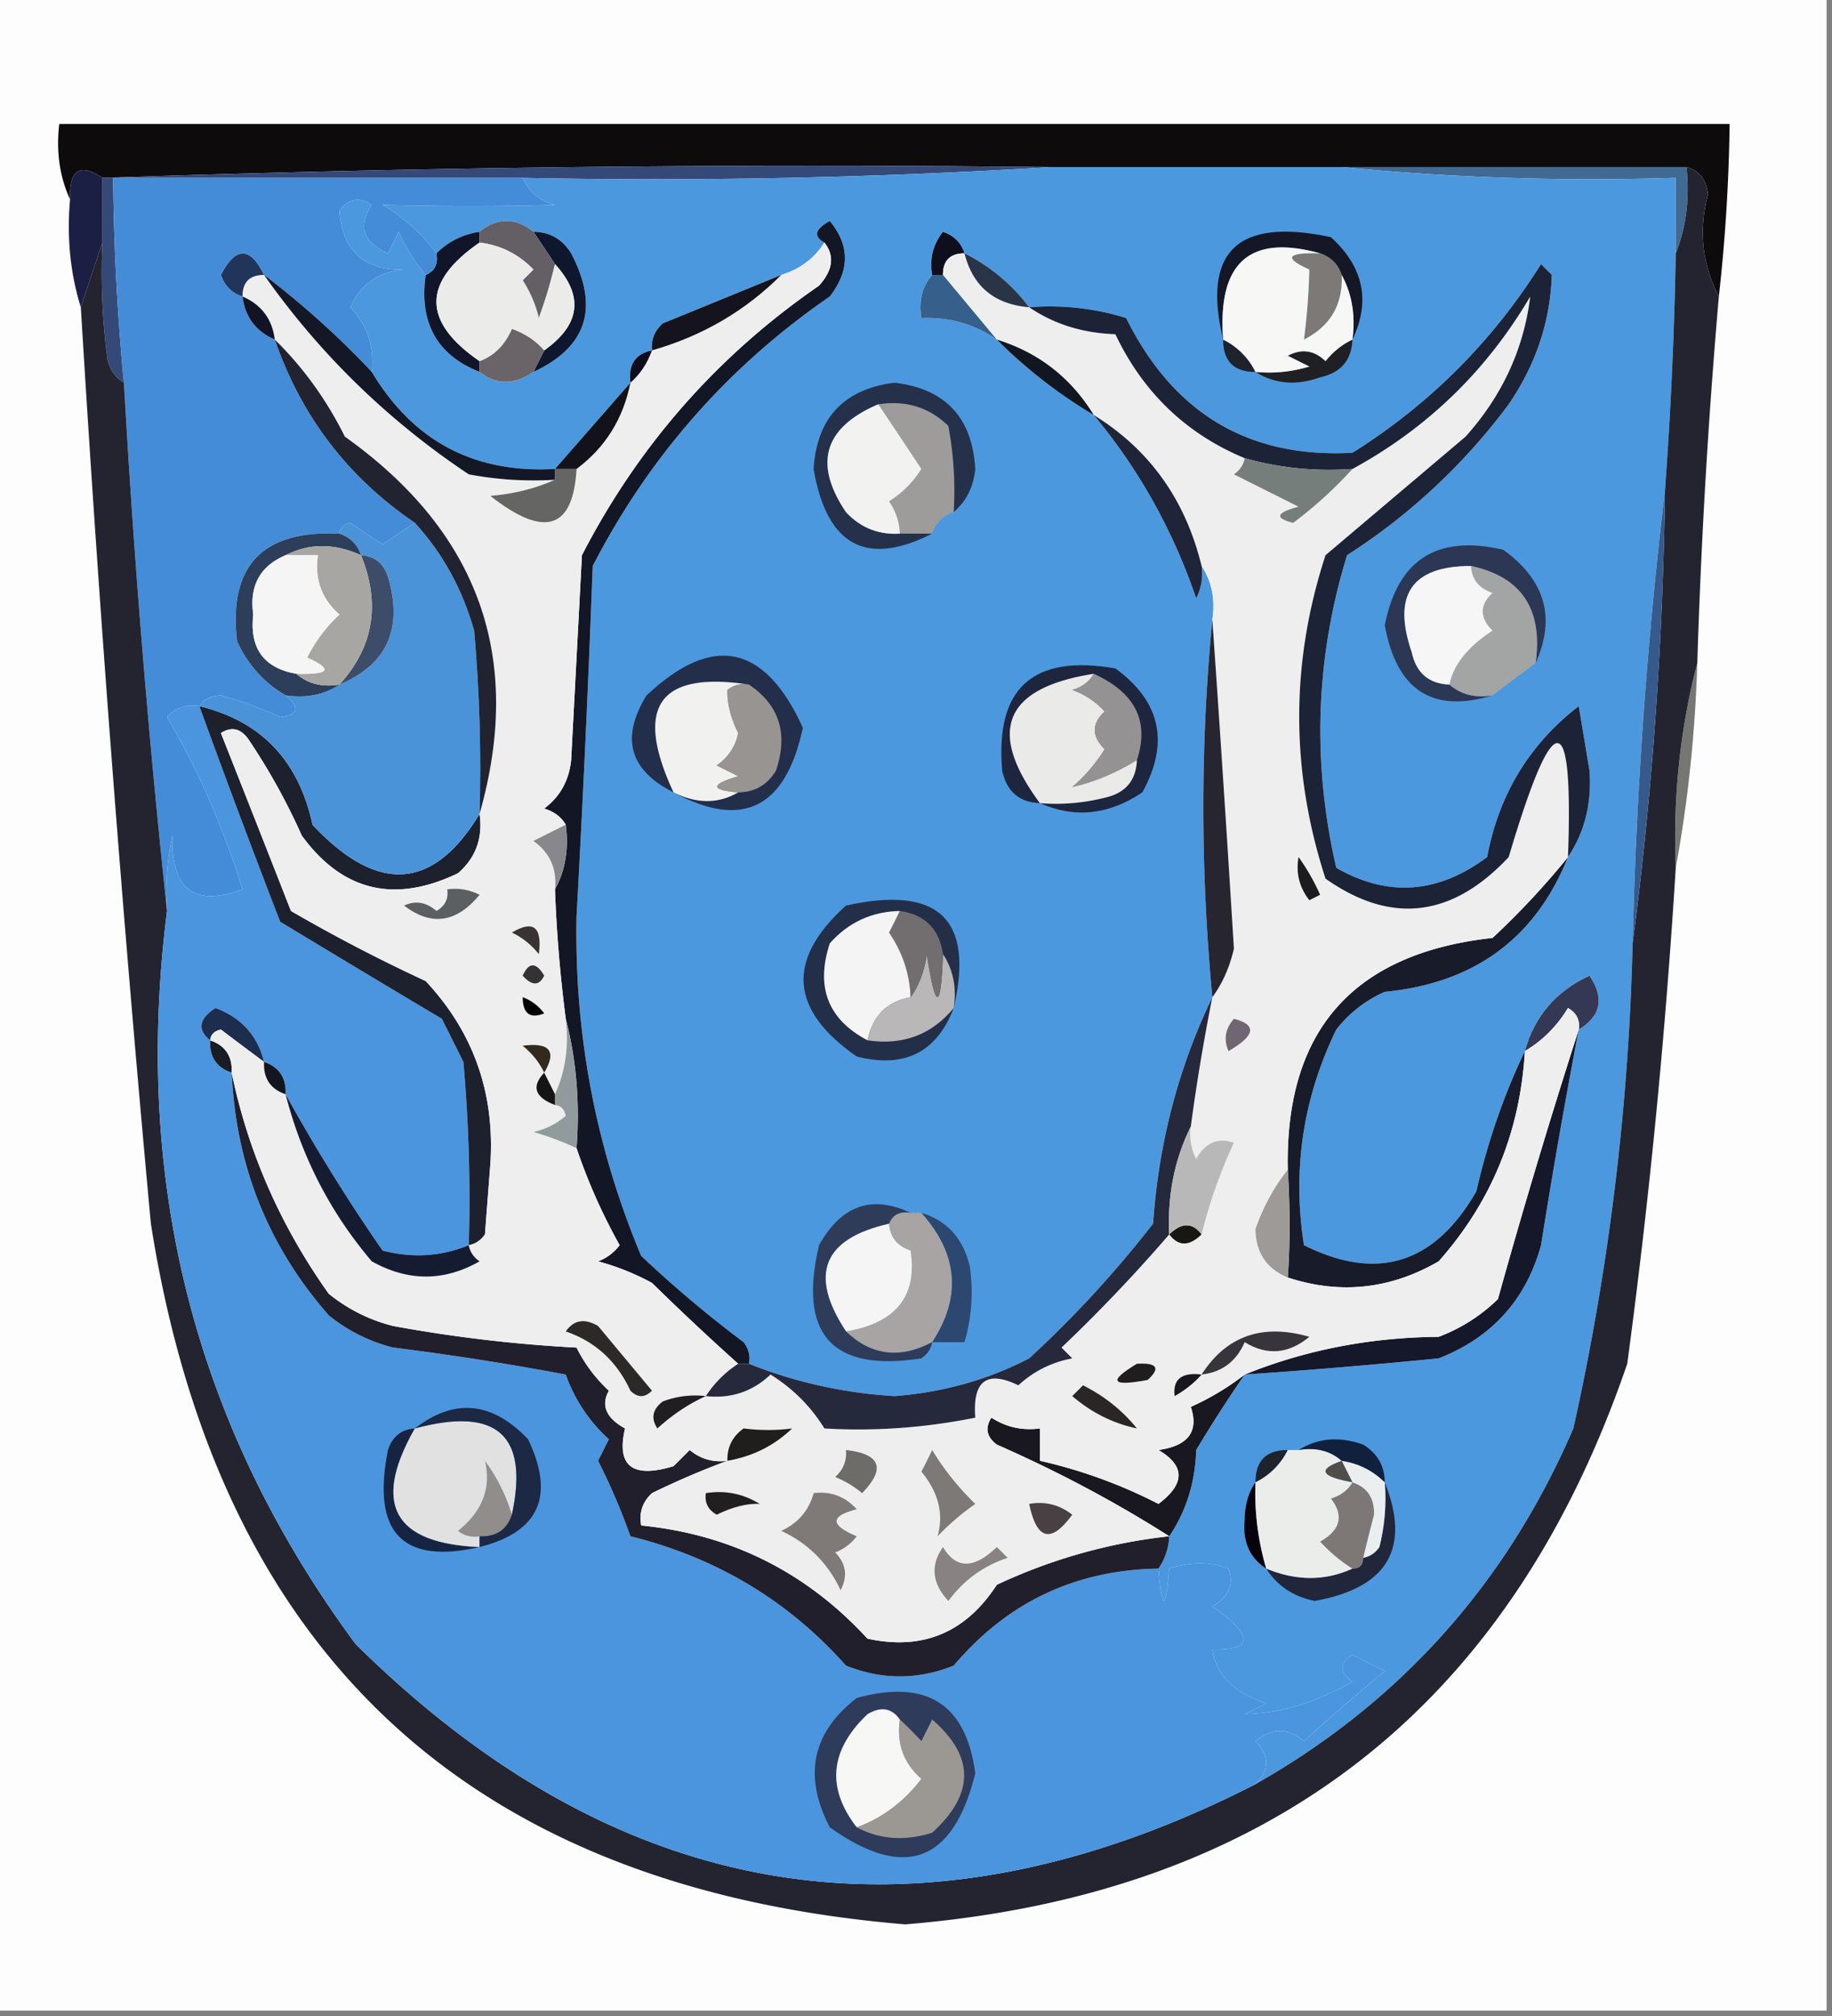 <svg xmlns="http://www.w3.org/2000/svg" width="170" height="187" style="shape-rendering:geometricPrecision;text-rendering:geometricPrecision;image-rendering:optimizeQuality;fill-rule:evenodd;clip-rule:evenodd"><rect width="100%" height="100%" fill="#808080" stroke="none"/><path style="opacity:1" fill="#fdfdfd" d="M-.5-.5h170v187H-.5V-.5z"/><path style="opacity:1" fill="#0d0b0c" d="M159.5 27.5c-1.564-3.001-1.897-6.168-1-9.5-.184-1.376-.851-2.209-2-2.5h-59a1936.52 1936.52 0 0 0-88 1c-2.098-1.414-3.098-.748-3 2-.968-2.107-1.302-4.44-1-7h155a161.58 161.58 0 0 1-1 16z"/><path style="opacity:1" fill="#354978" d="M97.5 15.5a600.852 600.852 0 0 1-49 1h-38a218.14 218.14 0 0 0 1 19c-.722-.417-1.222-1.084-1.5-2a60.937 60.937 0 0 1-.5-11v-6a1936.52 1936.52 0 0 1 88-1z"/><path style="opacity:1" fill="#416a93" d="M124.5 15.5h32c.306 2.885-.027 5.552-1 8v-7c-10.514.328-20.847-.006-31-1z"/><path style="opacity:1" fill="#1c1f44" d="M9.5 16.5v6l-2 6c-.98-3.125-1.313-6.458-1-10-.098-2.748.902-3.414 3-2z"/><path style="opacity:1" fill="#4c98de" d="M97.5 15.5h27c10.153.994 20.486 1.328 31 1v7a394.758 394.758 0 0 1-1 22 442.378 442.378 0 0 0-3 42 231.952 231.952 0 0 1-5.5 45c-6.186 14.348-16.02 25.348-29.5 33 1.307-1.302 1.307-2.635 0-4 1.506-1.247 3.006-1.247 4.5 0a227.624 227.624 0 0 1 7.5-6.5l-3-1.5c-1.211.774-1.211 1.607 0 2.5-3.481 1.956-6.814 2.956-10 3l2-1c-2.999-.985-4.665-2.651-5-5 3.857.076 3.857-1.258 0-4 1.507-.837 2.007-2.004 1.5-3.5-1.707-.638-3.54-.638-5.5 0-.333 4-.667 4-1 0a5.727 5.727 0 0 0 1-3c1.568-2.311 2.402-4.978 2.5-8a128.88 128.88 0 0 1 4.5-7 598.536 598.536 0 0 0 18-1.5c4.928-1.927 8.094-5.427 9.5-10.5a625.904 625.904 0 0 1 3.5-20c2.061-1.251 2.394-2.918 1-5-3.111 1.44-5.111 3.774-6 7-1.941 4.054-3.441 8.388-4.5 13-3.864 6.734-9.197 8.401-16 5-1.093-6.973-.093-13.639 3-20a11.529 11.529 0 0 1 4.5-3.5c8.31-.8 13.976-4.966 17-12.5 1.547-2.307 2.213-4.973 2-8l-1-6c-4.581 3.54-7.415 8.207-8.5 14-4.555 3.408-9.222 3.741-14 1-2.264-9.79-1.93-19.457 1-29a56.975 56.975 0 0 0 15-14c2.526-3.693 3.86-7.693 4-12l-1-1c-4.5 7.167-10.333 13-17.5 17.5-9.608.52-16.608-3.647-21-12.5a23.843 23.843 0 0 0-9-1 16.989 16.989 0 0 0-6-5c-.311-.978-.978-1.645-2-2-.929 1.189-1.262 2.522-1 4-.934 1.068-1.268 2.401-1 4 2.609-.1 4.942.567 7 2a45.78 45.78 0 0 0 9 7c4.182 5.025 7.349 10.692 9.5 17a4.934 4.934 0 0 0 .5-3c.951 1.419 1.284 3.085 1 5-1.115 11.507-1.115 23.173 0 35-3.146 6.525-4.979 13.525-5.5 21A101.584 101.584 0 0 1 95.5 126c-3.828 1.987-7.995 3.154-12.5 3.5-4.735-.291-9.235-1.291-13.5-3a2.427 2.427 0 0 0-.5-2 111.053 111.053 0 0 1-9.5-8c-4.21-10.027-6.21-20.527-6-31.5A1816.682 1816.682 0 0 0 55 52.5c5.254-10.185 12.588-18.518 22-25 1.867-2.41 1.867-4.744 0-7-1.38.756-1.547 1.422-.5 2-.936 1.474-2.27 2.474-4 3a6380.545 6380.545 0 0 0-11 4.5c-.752.67-1.086 1.504-1 2.5-1.548.321-2.215 1.321-2 3l-7 8c-7.489.422-13.156-2.578-17-9 .253-2.327-.414-4.327-2-6 .972-2.137 2.64-3.303 5-3.5-3.746.088-5.746-1.746-6-5.5.865-1.083 1.865-1.25 3-.5-1.316 1.978-.816 3.478 1.5 4.5l1-2a16.569 16.569 0 0 0 2.5 4c-.625 4.427 1.041 7.427 5 9 1.55 1.22 3.216 1.22 5 0 4.973-2.312 6.14-5.979 3.5-11-.816-1.323-1.983-1.99-3.5-2-1.667-1.333-3.333-1.333-5 0-1.562.233-2.895.9-4 2-1.336-1.807-3.003-3.307-5-4.5 5.324.146 10.657.146 16 0-1.442-.377-2.442-1.21-3-2.5 16.508.33 32.842-.004 49-1z"/><path style="opacity:1" fill="#11152a" d="M44.5 21.5v1c-5.333 3.667-5.333 7.333 0 11v1c-3.959-1.573-5.625-4.573-5-9 .838-.342 1.172-1.008 1-2 1.105-1.1 2.438-1.767 4-2z"/><path style="opacity:1" fill="#0f172f" d="M49.5 21.5c1.517.01 2.684.677 3.5 2 2.64 5.021 1.473 8.688-3.5 11l1-2c3.362-2.382 3.695-5.049 1-8l-2-3z"/><path style="opacity:1" fill="#635f65" d="m49.5 21.5 2 3a42.618 42.618 0 0 1-1.5 5 11.362 11.362 0 0 0-1.5-3.5l1-1c-1.4-1.438-3.067-2.271-5-2.5v-1c1.667-1.333 3.333-1.333 5 0z"/><path style="opacity:1" fill="#0f0e1d" d="M89.5 23.5c-1.333 0-2 .667-2 2h-1c-.262-1.478.071-2.811 1-4 1.022.355 1.689 1.022 2 2z"/><path style="opacity:1" fill="#161726" d="M125.5 31.5c.295-2.235-.039-4.235-1-6-.333-1-1-1.667-2-2-6.537-1.814-9.537.853-9 8-1.978-8.186 1.356-11.353 10-9.5 3.033 2.76 3.7 5.927 2 9.5z"/><path style="opacity:1" fill="#448cd8" d="M48.5 16.5c.558 1.29 1.558 2.123 3 2.5-5.343.146-10.676.146-16 0 1.997 1.193 3.664 2.693 5 4.5.172.992-.162 1.658-1 2a16.569 16.569 0 0 1-2.5-4l-1 2c-2.316-1.022-2.816-2.522-1.5-4.5-1.135-.75-2.135-.583-3 .5.254 3.754 2.254 5.588 6 5.5-2.36.197-4.028 1.363-5 3.5 1.586 1.673 2.253 3.673 2 6a81.049 81.049 0 0 0-10-9c-1.294-2.64-2.627-2.64-4 0 .355 1.022 1.022 1.689 2 2 .238 1.904 1.238 3.238 3 4 2.455 7.12 6.788 12.786 13 17a186.2 186.2 0 0 0-3 2l-3-2c-.607.124-.94.457-1 1-7.154-.347-10.321 2.986-9.5 10 1.025 2.187 2.525 3.854 4.5 5 1.35 1.15 1.184 1.817-.5 2a37.955 37.955 0 0 0-5.5-2c-.916.043-1.583.376-2 1-1.175-.219-2.175.114-3 1 2.928 5 5.262 10.333 7 16-4.473 1.661-6.64-.006-6.5-5a24.939 24.939 0 0 0-.5 7 981.809 981.809 0 0 1-4-49 218.14 218.14 0 0 1-1-19h38z"/><path style="opacity:1" fill="#767772" d="M157.5 61.5c-.197 6.526-.864 12.859-2 19-.261-6.572.406-12.906 2-19z"/><path style="opacity:1" fill="#121625" d="M69.5 126.5h-1a248.812 248.812 0 0 1-8-7.5 22.973 22.973 0 0 0-5-2 4.458 4.458 0 0 0 2-1.5 53.834 53.834 0 0 1-4-9c.317-4.202-.017-8.202-1-12-.52-3.98-.854-7.98-1-12 .961-1.765 1.295-3.765 1-6-.417-.722-1.084-1.222-2-1.5 1.468-1.097 2.3-2.597 2.5-4.5l1-19c5.254-10.185 12.588-18.518 22-25 1.298-1.446 1.465-2.779.5-4-1.047-.578-.88-1.244.5-2 1.867 2.256 1.867 4.59 0 7-9.412 6.482-16.746 14.815-22 25A1816.682 1816.682 0 0 1 53.5 85c-.21 10.973 1.79 21.473 6 31.5a111.053 111.053 0 0 0 9.5 8c.464.594.631 1.261.5 2z"/><path style="opacity:1" fill="#232430" d="M156.5 15.5c1.149.291 1.816 1.124 2 2.5-.897 3.332-.564 6.499 1 9.5a613.047 613.047 0 0 0-2 34c-1.594 6.094-2.261 12.428-2 19a642.113 642.113 0 0 1-4.5 46c-10.925 31.914-33.258 49.247-67 52-40.372-3.374-63.706-25.041-70-65a2674.35 2674.35 0 0 1-6.5-85l2-6a60.937 60.937 0 0 0 .5 11c.278.916.778 1.583 1.5 2a981.809 981.809 0 0 0 4 49c-3.204 25.22 2.63 47.886 17.5 68 24.746 24.442 52.58 28.775 83.5 13 13.48-7.652 23.314-18.652 29.5-33a231.952 231.952 0 0 0 5.5-45c1.806-13.792 2.806-27.792 3-42 .538-7.322.871-14.655 1-22 .973-2.448 1.306-5.115 1-8z"/><path style="opacity:1" fill="#21263a" d="M128.5 137.5c2.433 6.115.267 9.782-6.5 11-1.981-.399-3.481-1.399-4.5-3 2.807 1.157 5.474 1.157 8 0 .667 0 1-.333 1-1 .617-.111 1.117-.444 1.5-1 .495-1.973.662-3.973.5-6z"/><path style="opacity:1" fill="#7d7876" d="M125.5 137.5c1.38.462 2.047 1.462 2 3a343.58 343.58 0 0 0-1 4c0 .667-.333 1-1 1-1.029-.626-2.029-1.459-3-2.5 1.894-1.079 2.227-2.413 1-4 .916-.278 1.582-.778 2-1.5z"/><path style="opacity:1" fill="#08020d" d="M116.5 137.5a24.93 24.93 0 0 0 1 8c-1.526-.992-2.193-2.492-2-4.5.014-1.385.348-2.551 1-3.5z"/><path style="opacity:1" fill="#ebeeef" d="M124.5 135.5c1.562.233 2.895.9 4 2a18.453 18.453 0 0 1-.5 6c-.383.556-.883.889-1.5 1a343.58 343.58 0 0 1 1-4c.047-1.538-.62-2.538-2-3l-1-2z"/><path style="opacity:1" fill="#1e232d" d="M119.5 134.5a6.547 6.547 0 0 1-3 3c0-2 1-3 3-3z"/><path style="opacity:1" fill="#4f4e4b" d="m124.5 135.5 1 2c-2.96-.532-3.293-1.199-1-2z"/><path style="opacity:1" fill="#ebedeb" d="M119.5 134.5h1c1.599-.268 2.932.066 4 1-2.293.801-1.96 1.468 1 2-.418.722-1.084 1.222-2 1.5 1.227 1.587.894 2.921-1 4 .971 1.041 1.971 1.874 3 2.5-2.526 1.157-5.193 1.157-8 0a24.93 24.93 0 0 1-1-8 6.547 6.547 0 0 0 3-3z"/><path style="opacity:1" fill="#191821" d="M115.5 127.5a128.88 128.88 0 0 0-4.5 7c-.098 3.022-.932 5.689-2.5 8-5.017-3.187-10.35-6.02-16-8.5-.95-.718-1.117-1.551-.5-2.5 1.356.88 2.856 1.214 4.5 1v3a46.352 46.352 0 0 1 11 4c2.484-1.869 2.484-3.536 0-5 2.762-.386 3.762-1.719 3-4a24.425 24.425 0 0 0 5-3z"/><path style="opacity:1" fill="#11213d" d="M120.5 134.5c1.788-1.122 3.788-1.289 6-.5 1.323.816 1.989 1.983 2 3.5-1.105-1.1-2.438-1.767-4-2-1.068-.934-2.401-1.268-4-1z"/><path style="opacity:1" fill="#4b95de" d="M18.5 65.5c2.44 6.719 4.94 13.386 7.5 20a2270.04 2270.04 0 0 0 15 9l2 4c.5 5.657.666 11.324.5 17-2.573 1.055-5.24 1.222-8 .5a167.82 167.82 0 0 1-9-14.5c.073-1.527-.594-2.527-2-3-.585-2.422-2.085-4.089-4.5-5-1.546 1.003-1.712 2.003-.5 3-.073 1.527.594 2.527 2 3 .389 8.602 3.389 16.102 9 22.5a15.384 15.384 0 0 0 6 3c5.377.672 10.71 1.505 16 2.5a14.647 14.647 0 0 0 4 6l-1 2a59.537 59.537 0 0 1 3 7c8.001 1.991 14.668 5.991 20 12 3.333 1.333 6.667 1.333 10 0 4.973-5.879 11.306-8.879 19-9 .333 4 .667 4 1 0 1.96-.638 3.793-.638 5.5 0 .507 1.496.007 2.663-1.5 3.5 3.857 2.742 3.857 4.076 0 4 .335 2.349 2.001 4.015 5 5l-2 1c3.186-.044 6.519-1.044 10-3-1.211-.893-1.211-1.726 0-2.5l3 1.5a227.624 227.624 0 0 0-7.5 6.5c-1.494-1.247-2.994-1.247-4.5 0 1.307 1.365 1.307 2.698 0 4-30.92 15.775-58.754 11.442-83.5-13-14.87-20.114-20.704-42.78-17.5-68-.163-2.357.003-4.69.5-7-.14 4.994 2.027 6.661 6.5 5-1.738-5.667-4.072-11-7-16 .825-.886 1.825-1.219 3-1z"/><path style="opacity:1" fill="#2e3b5a" d="M79.5 157.5c6.492-1.777 10.159.556 11 7-2.058 8.279-6.558 9.946-13.5 5-2.483-4.787-1.65-8.787 2.5-12z"/><path style="opacity:1" fill="#9b9894" d="M83.5 159.5a30.968 30.968 0 0 1 2 2l1-2c3.952 3.412 3.952 6.912 0 10.5-2.538.796-4.872.629-7-.5 2.386-.873 4.386-2.373 6-4.5-1.655-1.444-2.322-3.278-2-5.5z"/><path style="opacity:1" fill="#f7f7f6" d="M83.5 159.5c-.322 2.222.345 4.056 2 5.5-1.614 2.127-3.614 3.627-6 4.5-2.839-3.666-2.505-7.166 1-10.5 1.25-.74 2.25-.573 3 .5z"/><path style="opacity:1" fill="#918d8a" d="M47.5 140.5c-.473 1.406-1.473 2.073-3 2a2.429 2.429 0 0 1-2-.5c2.266-1.816 3.1-3.982 2.5-6.5a16.513 16.513 0 0 1 2.5 5z"/><path style="opacity:1" fill="#172441" d="M38.5 132.5c-3.991 6.999-1.991 10.666 6 11-7.187 1.643-10.02-1.357-8.5-9 .417-1.256 1.25-1.923 2.5-2z"/><path style="opacity:1" fill="#e1e1e1" d="M47.5 140.5a16.513 16.513 0 0 0-2.5-5c.6 2.518-.234 4.684-2.5 6.5a2.429 2.429 0 0 0 2 .5v1c-7.991-.334-9.991-4.001-6-11 7.605-2.053 10.605.613 9 8z"/><path style="opacity:1" fill="#1c2844" d="M44.5 143.5v-1c1.527.073 2.527-.594 3-2 1.605-7.387-1.395-10.053-9-8 3.666-2.839 7.166-2.505 10.5 1 2.528 5.271 1.028 8.605-4.5 10z"/><path style="opacity:1" fill="#15182b" d="M146.5 95.5a625.904 625.904 0 0 0-3.5 20c-1.406 5.073-4.572 8.573-9.5 10.5a598.536 598.536 0 0 1-18 1.5c5.63-2.277 11.63-3.444 18-3.5a15.83 15.83 0 0 0 5.5-3.5 655.69 655.69 0 0 1 7.5-25z"/><path style="opacity:1" fill="#211f2b" d="M21.5 99.5c1.519 7.358 4.519 14.191 9 20.5a15.384 15.384 0 0 0 6 3 133.251 133.251 0 0 0 17 2 13.908 13.908 0 0 0 3 4c-.758 1.364-.258 2.531 1.5 3.5-.82 3.493.68 4.66 4.5 3.5l1.5-1.5c1.011.837 2.178 1.17 3.5 1a75.806 75.806 0 0 0-7 3c-.886.825-1.219 1.825-1 3 8.326.83 15.326 4.33 21 10.5 5.112 1.114 9.112-.553 12-5a50.465 50.465 0 0 1 16-4.5 5.727 5.727 0 0 1-1 3c-7.694.121-14.027 3.121-19 9-3.333 1.333-6.667 1.333-10 0-5.332-6.009-11.999-10.009-20-12a59.537 59.537 0 0 0-3-7l1-2a14.647 14.647 0 0 1-4-6 262.837 262.837 0 0 0-16-2.5 15.384 15.384 0 0 1-6-3c-5.611-6.398-8.611-13.898-9-22.5z"/><path style="opacity:1" fill="#181b2a" d="M145.5 79.5c-3.024 7.534-8.69 11.7-17 12.5a11.529 11.529 0 0 0-4.5 3.5c-3.093 6.361-4.093 13.027-3 20 6.803 3.401 12.136 1.734 16-5 1.059-4.612 2.559-8.946 4.5-13-.432 7.473-3.099 13.973-8 19.5-4.475 2.59-9.141 3.09-14 1.5.22-3.122.22-6.456 0-10-.264-12.907 6.069-20.073 19-21.5a72.647 72.647 0 0 0 7-7.5z"/><path style="opacity:1" fill="#171d22" d="M19.5 96.5c1.406.473 2.073 1.473 2 3-1.406-.473-2.073-1.473-2-3z"/><path style="opacity:1" fill="#1d212e" d="M18.5 65.5c5.724 1.385 9.224 5.051 10.5 11 6.035 6.45 11.202 6.116 15.5-1 .322 2.222-.345 4.056-2 5.5-5.901 2.833-10.735 1.667-14.5-3.5a59.006 59.006 0 0 0-5-9c-.718-.95-1.55-1.117-2.5-.5A4710.207 4710.207 0 0 1 27 84.5 153.243 153.243 0 0 0 39.5 91c4.442 4.75 6.442 10.416 6 17l-.5 6.5c-.383.556-.883.889-1.5 1 .166-5.676 0-11.343-.5-17l-2-4a2270.04 2270.04 0 0 1-15-9c-2.56-6.614-5.06-13.281-7.5-20z"/><path style="opacity:1" fill="#343854" d="M146.5 95.5c.131-.876-.202-1.543-1-2-1.021 1.688-2.355 3.021-4 4 .889-3.226 2.889-5.56 6-7 1.394 2.082 1.061 3.749-1 5z"/><path style="opacity:1" fill="#1d2d4e" d="M24.5 98.5a493.061 493.061 0 0 1-4-3c-.607.124-.94.457-1 1-1.212-.997-1.046-1.997.5-3 2.415.911 3.915 2.578 4.5 5z"/><path style="opacity:1" fill="#4b93d9" d="M31.5 49.5c.06-.543.393-.876 1-1l3 2a186.2 186.2 0 0 1 3-2c2.58 2.82 4.414 6.154 5.5 10 .5 5.657.666 11.324.5 17-4.298 7.116-9.465 7.45-15.5 1-1.276-5.949-4.776-9.615-10.5-11 .417-.624 1.084-.957 2-1a37.955 37.955 0 0 1 5.5 2c1.684-.183 1.85-.85.5-2 1.915.284 3.581-.049 5-1 4.426-1.86 5.926-5.193 4.5-10-.417-1.256-1.25-1.923-2.5-2-.333-1-1-1.667-2-2z"/><path style="opacity:1" fill="#eee" d="M76.5 22.5c.965 1.221.798 2.554-.5 4-9.412 6.482-16.746 14.815-22 25l-1 19c-.2 1.903-1.032 3.403-2.5 4.5.916.278 1.583.778 2 1.5l-3 1.5c1.537 1.11 2.203 2.61 2 4.5.146 4.02.48 8.02 1 12 .302 2.56-.032 4.893-1 7l-1-2c-1.215 1.279-.882 2.279 1 3 .543.06.876.393 1 1a6.802 6.802 0 0 1-3 1.5c1.4.41 2.734.91 4 1.5a53.834 53.834 0 0 0 4 9 4.458 4.458 0 0 1-2 1.5 22.973 22.973 0 0 1 5 2 248.812 248.812 0 0 0 8 7.5 10.177 10.177 0 0 0-3 3c2.327.253 4.327-.414 6-2 2.08 1.296 3.746 2.962 5 5 4.635.276 9.302-.058 14-1-.262-3.421 1.072-4.421 4-3 1.412-1.306 3.079-2.14 5-2.5l-1-1a146.475 146.475 0 0 0 10-10.5c.848 1.125 1.848 1.125 3 0a47.109 47.109 0 0 1 3-8.5c-1.496-.507-2.663-.007-3.5 1.5a4.934 4.934 0 0 1-.5-3 188.828 188.828 0 0 1 2-12c.934-1.272 1.601-2.772 2-4.5a3606.748 3606.748 0 0 0-2-30.5c.284-1.915-.049-3.581-1-5-1.492-6.133-4.826-10.8-10-14-2.137-3.473-5.137-5.806-9-7a1464.947 1464.947 0 0 1-5-6c0-1.333.667-2 2-2 .768 3.062 2.768 4.728 6 5 2.31 1.568 4.978 2.402 8 2.5 2.572 5.407 6.572 9.24 12 11.5-.111.617-.444 1.117-1 1.5l6 3c-2.095.556-2.262 1.056-.5 1.5a39.083 39.083 0 0 0 5.5-5c6.954-3.786 12.454-9.12 16.5-16-.603 4.879-2.603 9.212-6 13l-13 11c-3.253 9.977-3.253 19.977 0 30 6.08 4.283 11.746 3.617 17-2 4.183-14.096 6.016-14.096 5.5 0a72.647 72.647 0 0 1-7 7.5c-12.931 1.427-19.264 8.593-19 21.5-1.269 1.584-2.269 3.417-3 5.5.022 2.183 1.022 3.683 3 4.5 4.859 1.59 9.525 1.09 14-1.5 4.901-5.527 7.568-12.027 8-19.5 1.645-.979 2.979-2.312 4-4 .798.457 1.131 1.124 1 2a655.69 655.69 0 0 0-7.5 25 15.83 15.83 0 0 1-5.5 3.5c-6.37.056-12.37 1.223-18 3.5a24.425 24.425 0 0 1-5 3c.762 2.281-.238 3.614-3 4 2.484 1.464 2.484 3.131 0 5a46.352 46.352 0 0 0-11-4v-3c-1.644.214-3.144-.12-4.5-1-.617.949-.45 1.782.5 2.5 5.65 2.48 10.983 5.313 16 8.5a50.465 50.465 0 0 0-16 4.5c-2.888 4.447-6.888 6.114-12 5-5.674-6.17-12.674-9.67-21-10.5-.219-1.175.114-2.175 1-3a75.806 75.806 0 0 1 7-3c-1.322.17-2.489-.163-3.5-1l-1.5 1.5c-3.82 1.16-5.32-.007-4.5-3.5-1.758-.969-2.258-2.136-1.5-3.5a13.908 13.908 0 0 1-3-4 133.251 133.251 0 0 1-17-2 15.384 15.384 0 0 1-6-3c-4.481-6.309-7.481-13.142-9-20.5.073-1.527-.594-2.527-2-3 .06-.543.393-.876 1-1a493.061 493.061 0 0 0 4 3c-.073 1.527.594 2.527 2 3 1.492 5.819 4.16 10.986 8 15.5 3.366 1.879 6.7 1.879 10 0-.556-.383-.89-.883-1-1.5.617-.111 1.117-.444 1.5-1l.5-6.5c.442-6.584-1.558-12.25-6-17A153.243 153.243 0 0 1 27 84.5 4710.207 4710.207 0 0 0 20.5 68c.95-.617 1.782-.45 2.5.5a59.006 59.006 0 0 1 5 9c3.765 5.167 8.599 6.333 14.5 3.5 1.655-1.444 2.322-3.278 2-5.5 4.12-14.467-.047-26.134-12.5-35-1.698-3.421-3.865-6.421-6.5-9-.238-1.904-1.238-3.238-3-4 0-1.333.667-2 2-2C29.667 32.833 36 39 43.5 44c2.646.497 5.313.664 8 .5-1.792.81-3.792 1.31-6 1.5 5.022 3.944 7.688 3.11 8-2.5 2.664-1.984 4.33-4.651 5-8 .901-.79 1.568-1.79 2-3 4.66-1.326 8.66-3.66 12-7 1.73-.526 3.064-1.526 4-3z"/><path style="opacity:1" fill="#888382" d="M87.5 143.5c1.212 2.054 2.879 2.054 5 0l1 1c-2.247.745-4.08 2.078-5.5 4-1.52-1.639-1.686-3.306-.5-5z"/><path style="opacity:1" fill="#494043" d="M95.5 139.5c1.478-.262 2.811.071 4 1-1.963 2.694-3.297 2.361-4-1z"/><path style="opacity:1" fill="#7c7977" d="M86.5 134.5c1.073 1.779 2.407 3.446 4 5a23.639 23.639 0 0 0-3.5 3c.595-2.048.095-4.048-1.5-6 .363-.683.696-1.35 1-2z"/><path style="opacity:1" fill="#7f7978" d="M75.5 138.5c1.603-.188 2.937.312 4 1.5-2.491.626-2.491 1.459 0 2.5a4.458 4.458 0 0 1-2 1.5c1.017 1.049 1.184 2.216.5 3.5-1.167-2.5-3-4.333-5.5-5.5 1.556-.72 2.556-1.887 3-3.5z"/><path style="opacity:1" fill="#211f1f" d="M65.5 138.5c1.788-.285 3.455.048 5 1-1.16-.063-2.494.27-4 1-.797-.457-1.13-1.124-1-2z"/><path style="opacity:1" fill="#6d6c69" d="M78.5 134.5c3.216.372 3.716 1.706 1.5 4a9.457 9.457 0 0 0-2.5-1.5c.752-.671 1.086-1.504 1-2.5z"/><path style="opacity:1" fill="#515452" d="M105.5 132.5c1.333 0 2 .667 2 2 0-1.333-.667-2-2-2z"/><path style="opacity:1" fill="#201e1d" d="M67.5 135.5c-.039-1.256.461-2.256 1.5-3 1.57.194 3.07.194 4.5 0-1.646 1.59-3.646 2.59-6 3z"/><path style="opacity:1" fill="#292625" d="M105.5 132.5c-2.211-.467-4.211-1.467-6-3l1-1c1.999 1.008 3.666 2.341 5 4z"/><path style="opacity:1" fill="#201e20" d="M65.5 129.5c-1.591.719-3.091 1.719-4.5 3-.617-.949-.45-1.782.5-2.5a8.43 8.43 0 0 1 4-.5z"/><path style="opacity:1" fill="#19161e" d="M111.5 127.5c-.672.767-1.505 1.434-2.5 2-.188-1.561.645-2.228 2.5-2z"/><path style="opacity:1" fill="#1f1d1e" d="M105.5 126.5c1.879-.107 2.212.393 1 1.5-3.375.632-3.709.132-1-1.5z"/><path style="opacity:1" fill="#26293c" d="M112.5 92.5a188.828 188.828 0 0 0-2 12c-1.511 3.044-2.178 6.378-2 10a146.475 146.475 0 0 1-10 10.5l1 1c-1.921.36-3.588 1.194-5 2.5-2.928-1.421-4.262-.421-4 3-4.698.942-9.365 1.276-14 1-1.254-2.038-2.92-3.704-5-5-1.673 1.586-3.673 2.253-6 2a10.177 10.177 0 0 1 3-3h1c4.265 1.709 8.765 2.709 13.5 3 4.505-.346 8.672-1.513 12.5-3.5a101.584 101.584 0 0 0 11.5-12.5c.521-7.475 2.354-14.475 5.5-21z"/><path style="opacity:1" fill="#38343b" d="M111.5 127.5c2.31-3.591 5.644-4.757 10-3.5-1.925 1.595-3.925 1.762-6 .5-.783 1.788-2.116 2.788-4 3z"/><path style="opacity:1" fill="#2c2927" d="M52.5 123.5c.75-1.073 1.75-1.24 3-.5l5 6c-.667.667-1.333.667-2 0-1.259-2.727-3.259-4.561-6-5.5z"/><path style="opacity:1" fill="#a7a4a3" d="M84.5 112.5h1c3.417 3.811 3.75 7.811 1 12-2.996 1.576-5.662 1.243-8-1 4.645-.775 6.645-3.275 6-7.5-1.256-.417-1.923-1.25-2-2.5.342-.838 1.008-1.172 2-1z"/><path style="opacity:1" fill="#9d9a97" d="M119.5 108.5c.22 3.544.22 6.878 0 10-1.978-.817-2.978-2.317-3-4.5.731-2.083 1.731-3.916 3-5.5z"/><path style="opacity:1" fill="#181711" d="M111.5 114.5c-1.152 1.125-2.152 1.125-3 0 1.152-1.125 2.152-1.125 3 0z"/><path style="opacity:1" fill="#f5f5f5" d="M82.5 113.5c.077 1.25.744 2.083 2 2.5.645 4.225-1.355 6.725-6 7.5-3.48-5.273-2.147-8.606 4-10z"/><path style="opacity:1" fill="#2c4871" d="M85.5 112.5c2.388.719 3.888 2.385 4.5 5a16.603 16.603 0 0 1-.5 7h-3c2.75-4.189 2.417-8.189-1-12z"/><path style="opacity:1" fill="#2e3c5a" d="M84.5 112.5c-.992-.172-1.658.162-2 1-6.147 1.394-7.48 4.727-4 10 2.338 2.243 5.004 2.576 8 1-.11.617-.444 1.117-1 1.5-8.288 1.291-11.455-2.209-9.5-10.5 2.067-3.697 4.9-4.697 8.5-3z"/><path style="opacity:1" fill="#151c32" d="M26.5 101.5a167.82 167.82 0 0 0 9 14.5c2.76.722 5.427.555 8-.5.11.617.444 1.117 1 1.5-3.3 1.879-6.634 1.879-10 0-3.84-4.514-6.508-9.681-8-15.5z"/><path style="opacity:1" fill="#b9b8b9" d="M110.5 104.5a4.934 4.934 0 0 0 .5 3c.837-1.507 2.004-2.007 3.5-1.5a47.109 47.109 0 0 0-3 8.5c-.848-1.125-1.848-1.125-3 0-.178-3.622.489-6.956 2-10z"/><path style="opacity:1" fill="#919a9c" d="M52.5 94.5c.983 3.798 1.317 7.798 1 12-1.266-.59-2.6-1.09-4-1.5a6.802 6.802 0 0 0 3-1.5c-.124-.607-.457-.94-1-1v-1c.968-2.107 1.302-4.44 1-7z"/><path style="opacity:1" fill="#161516" d="m50.5 99.5 1 2v1c-1.882-.721-2.215-1.721-1-3z"/><path style="opacity:1" fill="#12161e" d="M24.5 98.5c1.406.473 2.073 1.473 2 3-1.406-.473-2.073-1.473-2-3z"/><path style="opacity:1" fill="#706671" d="M114.5 94.5c2.157.553 1.99 1.553-.5 3-.47-1.077-.303-2.077.5-3z"/><path style="opacity:1" fill="#322a1f" d="M50.5 99.5c-.453-.958-1.12-1.792-2-2.5 2.521-.33 3.188.504 2 2.5z"/><path style="opacity:1" fill="#232f49" d="M88.5 93.5c-1.577 4.122-4.577 5.622-9 4.5-6.228-4.318-6.561-8.985-1-14 8.59-1.907 11.923 1.26 10 9.5z"/><path style="opacity:1" fill="#b9b7b7" d="M87.5 88.5c.951 1.419 1.284 3.085 1 5-2.045 2.484-4.712 3.484-8 3 .457-2.273 1.79-3.606 4-4 .79-1.109 1.29-2.442 1.5-4 .818 5.294 1.318 5.294 1.5 0z"/><path style="opacity:1" d="M48.5 92.5c.79.283 1.456.783 2 1.5-1.316.528-1.983.028-2-1.5z"/><path style="opacity:1" fill="#353235" d="M48.5 90.5c.577-1.273 1.243-1.273 2 0-.47.963-1.136.963-2 0z"/><path style="opacity:1" fill="#726e6f" d="M83.5 84.5c2.333.333 3.667 1.667 4 4-.182 5.294-.682 5.294-1.5 0-.21 1.558-.71 2.891-1.5 4-.086-2.177-.753-4.177-2-6 .363-.683.696-1.35 1-2z"/><path style="opacity:1" fill="#262530" d="M112.5 57.5a3606.748 3606.748 0 0 1 2 30.5c-.399 1.728-1.066 3.228-2 4.5-1.115-11.827-1.115-23.493 0-35z"/><path style="opacity:1" fill="#f4f4f5" d="M83.5 84.5c-.304.65-.637 1.317-1 2 1.247 1.823 1.914 3.823 2 6-2.21.394-3.543 1.727-4 4-3.67-1.938-4.836-4.938-3.5-9 1.734-1.95 3.9-2.95 6.5-3z"/><path style="opacity:1" fill="#3a3334" d="M47.5 86.5c1.996-1.188 2.83-.521 2.5 2-.708-.88-1.542-1.547-2.5-2z"/><path style="opacity:1" fill="#5c5f62" d="M41.5 82.5a4.932 4.932 0 0 1 3 .5c-2.141 2.603-4.474 2.936-7 1 1.049-.492 2.049-.326 3 .5.797-.457 1.13-1.124 1-2z"/><path style="opacity:1" fill="#1c1c1e" d="M120.5 79.5a19.588 19.588 0 0 1 2 3.5l-1 .5c-.929-1.189-1.262-2.522-1-4z"/><path style="opacity:1" fill="#88878c" d="M52.5 76.5c.295 2.235-.039 4.235-1 6 .203-1.89-.463-3.39-2-4.5l3-1.5z"/><path style="opacity:1" fill="#232e4b" d="M62.5 73.5c-4.1-2.063-4.933-5.063-2.5-9 6.13-5.761 10.964-4.761 14.5 3-1.587 7.462-5.587 9.462-12 6z"/><path style="opacity:1" fill="#979492" d="M69.5 63.5c2.832 1.906 3.666 4.573 2.5 8-.816 1.323-1.983 1.99-3.5 2-2.597-.22-2.597-.72 0-1.5l-2-1c1.074-.739 1.74-1.739 2-3-.705-1.422-1.038-2.755-1-4a2.428 2.428 0 0 1 2-.5z"/><path style="opacity:1" fill="#1d263e" d="M96.5 74.5c-1.91-.074-3.078-1.074-3.5-3-.67-7.66 2.83-10.827 10.5-9.5 4.207 3.07 5.04 6.903 2.5 11.5-3.11 2.092-6.277 2.425-9.5 1z"/><path style="opacity:1" fill="#959293" d="M101.5 62.5c3.85 1.748 5.183 4.415 4 8-1.98 1.216-3.98 2.05-6 2.5a14.984 14.984 0 0 0 3-3.5c-1.211-1.22-1.211-2.387 0-3.5a7.292 7.292 0 0 0-3-2c.916-.278 1.582-.778 2-1.5z"/><path style="opacity:1" fill="#eaeae9" d="M101.5 62.5c-.418.722-1.084 1.222-2 1.5a7.292 7.292 0 0 1 3 2c-1.211 1.113-1.211 2.28 0 3.5a14.984 14.984 0 0 1-3 3.5c2.02-.45 4.02-1.284 6-2.5-.074 1.91-1.074 3.078-3 3.5a18.436 18.436 0 0 1-6 .5c-4.976-6.704-3.31-10.704 5-12z"/><path style="opacity:1" fill="#f1f1ef" d="M69.5 63.5a2.428 2.428 0 0 0-2 .5c-.038 1.245.295 2.578 1 4-.26 1.261-.926 2.261-2 3l2 1c-2.597.78-2.597 1.28 0 1.5-1.847 1.073-3.847 1.073-6 0-3.7-7.941-1.366-11.274 7-10z"/><path style="opacity:1" fill="#2b3754" d="M142.5 61.5c.687-4.994-1.313-7.994-6-9-5.489.004-7.322 2.67-5.5 8 .422 1.926 1.589 2.926 3.5 3 1.068.934 2.401 1.268 4 1-5.568 1.7-8.901-.467-10-6.5 1.204-6.106 4.871-8.44 11-7 3.888 2.806 4.888 6.306 3 10.5z"/><path style="opacity:1" fill="#2c3e59" d="M31.5 49.5c1 .333 1.667 1 2 2-2.479-1.123-4.812-1.123-7 0-2.376 1.012-3.376 2.845-3 5.5-.358 3.133.975 4.967 4 5.5 1.068.934 2.401 1.268 4 1-1.419.951-3.085 1.284-5 1-1.975-1.146-3.475-2.813-4.5-5-.821-7.014 2.346-10.347 9.5-10z"/><path style="opacity:1" fill="#a3a5a4" d="M136.5 52.5c4.687 1.006 6.687 4.006 6 9l-4 3c-1.599.268-2.932-.066-4-1 .388-1.854 1.721-3.52 4-5-1.211-1.22-1.211-2.387 0-3.5-1.256-.417-1.923-1.25-2-2.5z"/><path style="opacity:1" fill="#3d4c69" d="M33.5 51.5c1.25.077 2.083.744 2.5 2 1.426 4.807-.074 8.14-4.5 10 3.166-3.483 3.833-7.483 2-12z"/><path style="opacity:1" fill="#a8a6a2" d="M26.5 51.5c2.188-1.123 4.521-1.123 7 0 1.833 4.517 1.166 8.517-2 12-1.599.268-2.932-.066-4-1 3.098.087 3.432-.413 1-1.5a13.912 13.912 0 0 1 3-4c-1.655-1.444-2.322-3.278-2-5.5h-3z"/><path style="opacity:1" fill="#355a8b" d="M154.5 45.5c-.194 14.208-1.194 28.208-3 42a442.378 442.378 0 0 1 3-42z"/><path style="opacity:1" fill="#f6f6f6" d="M136.5 52.5c.077 1.25.744 2.083 2 2.5-1.211 1.113-1.211 2.28 0 3.5-2.279 1.48-3.612 3.146-4 5-1.911-.074-3.078-1.074-3.5-3-1.822-5.33.011-7.996 5.5-8z"/><path style="opacity:1" fill="#f5f5f5" d="M26.5 51.5h3c-.322 2.222.345 4.056 2 5.5a13.912 13.912 0 0 0-3 4c2.432 1.087 2.098 1.587-1 1.5-3.025-.533-4.358-2.367-4-5.5-.376-2.655.624-4.488 3-5.5z"/><path style="opacity:1" fill="#1c2336" d="M145.5 79.5c.516-14.096-1.317-14.096-5.5 0-5.254 5.617-10.92 6.283-17 2-3.253-10.023-3.253-20.023 0-30l13-11c3.397-3.788 5.397-8.121 6-13-4.046 6.88-9.546 12.214-16.5 16-3.439.247-6.772-.086-10-1-5.428-2.26-9.428-6.093-12-11.5-3.022-.098-5.69-.932-8-2.5 3.079-.24 6.079.093 9 1 4.392 8.853 11.392 13.02 21 12.5 7.167-4.5 13-10.333 17.5-17.5l1 1c-.14 4.307-1.474 8.307-4 12a56.975 56.975 0 0 1-15 14c-2.93 9.543-3.264 19.21-1 29 4.778 2.741 9.445 2.408 14-1 1.085-5.793 3.919-10.46 8.5-14l1 6c.213 3.027-.453 5.693-2 8z"/><path style="opacity:1" fill="#9d9c9a" d="M81.5 37.5c2.544-.396 4.711.271 6.5 2 .497 2.646.664 5.313.5 8-1 .333-1.667 1-2 2h-3a5.576 5.576 0 0 0-1-3 9.427 9.427 0 0 0 3-3 1174.7 1174.7 0 0 0-4-6z"/><path style="opacity:1" fill="#656563" d="M51.5 43.5h2c-.312 5.61-2.978 6.444-8 2.5 2.208-.19 4.208-.69 6-1.5v-1z"/><path style="opacity:1" fill="#757e7b" d="M115.5 42.5c3.228.914 6.561 1.247 10 1a39.083 39.083 0 0 1-5.5 5c-1.762-.444-1.595-.944.5-1.5l-6-3c.556-.383.889-.883 1-1.5z"/><path style="opacity:1" fill="#202438" d="M101.5 38.5c5.174 3.2 8.508 7.867 10 14a4.934 4.934 0 0 1-.5 3c-2.151-6.308-5.318-11.975-9.5-17z"/><path style="opacity:1" fill="#25314a" d="M88.5 47.5a32.437 32.437 0 0 0-.5-8c-1.789-1.729-3.956-2.396-6.5-2-5.038 2.156-6.038 5.49-3 10 1.35 1.45 3.016 2.117 5 2h3c-6.121 3.102-9.788 1.102-11-6 .296-4.731 2.796-7.398 7.5-8 4.719.553 7.219 3.22 7.5 8-.168 1.67-.835 3.004-2 4z"/><path style="opacity:1" fill="#13121b" d="M58.5 35.5c-.67 3.349-2.336 6.016-5 8h-2l7-8z"/><path style="opacity:1" fill="#f2f2f1" d="M81.5 37.5a1174.7 1174.7 0 0 1 4 6 9.427 9.427 0 0 1-3 3c.627.917.96 1.917 1 3-1.984.117-3.65-.55-5-2-3.038-4.51-2.038-7.844 3-10z"/><path style="opacity:1" fill="#222331" d="M25.5 31.5c2.635 2.579 4.802 5.579 6.5 9 12.453 8.866 16.62 20.533 12.5 35 .166-5.676 0-11.343-.5-17-1.086-3.846-2.92-7.18-5.5-10-6.212-4.214-10.545-9.88-13-17z"/><path style="opacity:1" fill="#121620" d="M92.5 31.5c3.863 1.194 6.863 3.527 9 7a45.78 45.78 0 0 1-9-7z"/><path style="opacity:1" fill="#201f24" d="M125.5 31.5c-.074 1.91-1.074 3.078-3 3.5-2.212.79-4.212.623-6-.5 1.699.16 3.366-.007 5-.5l-2-1c1.284-.684 2.451-.517 3.5.5.708-.88 1.542-1.547 2.5-2z"/><path style="opacity:1" fill="#0e0c1d" d="M60.5 32.5c-.432 1.21-1.099 2.21-2 3-.215-1.679.452-2.679 2-3z"/><path style="opacity:1" fill="#1d222d" d="M113.5 31.5a6.544 6.544 0 0 1 3 3c-2 0-3-1-3-3z"/><path style="opacity:1" fill="#14131e" d="M72.5 25.5c-3.34 3.34-7.34 5.674-12 7-.086-.996.248-1.83 1-2.5 3.688-1.513 7.355-3.013 11-4.5z"/><path style="opacity:1" fill="#6a6469" d="m50.5 32.5-1 2c-1.784 1.22-3.45 1.22-5 0v-1c1.359-.507 2.359-1.506 3-3 1.239.442 2.239 1.11 3 2z"/><path style="opacity:1" fill="#121324" d="M22.5 27.5c1.762.762 2.762 2.096 3 4-1.762-.762-2.762-2.096-3-4z"/><path style="opacity:1" fill="#375f8b" d="M86.5 25.5h1c1.637 1.975 3.304 3.975 5 6-2.058-1.433-4.391-2.1-7-2-.268-1.599.066-2.932 1-4z"/><path style="opacity:1" fill="#293447" d="M89.5 23.5a16.989 16.989 0 0 1 6 5c-3.232-.272-5.232-1.938-6-5z"/><path style="opacity:1" fill="#141726" d="M24.5 25.5a81.049 81.049 0 0 1 10 9c3.844 6.422 9.511 9.422 17 9v1a32.437 32.437 0 0 1-8-.5c-7.5-5-13.833-11.167-19-18.5z"/><path style="opacity:1" fill="#213459" d="M24.5 25.5c-1.333 0-2 .667-2 2-.978-.311-1.645-.978-2-2 1.373-2.64 2.706-2.64 4 0z"/><path style="opacity:1" fill="#7c7977" d="M122.5 23.5c1 .333 1.667 1 2 2 .127 2.745-1.04 4.745-3.5 6 .285-2.206.452-4.373.5-6.5-2.432-1.087-2.098-1.587 1-1.5z"/><path style="opacity:1" fill="#f7f7f6" d="M122.5 23.5c-3.098-.087-3.432.413-1 1.5a61.575 61.575 0 0 1-.5 6.5c2.46-1.255 3.627-3.255 3.5-6 .961 1.765 1.295 3.765 1 6-.958.453-1.792 1.12-2.5 2-1.049-1.017-2.216-1.184-3.5-.5l2 1c-1.634.493-3.301.66-5 .5a6.544 6.544 0 0 0-3-3c-.537-7.147 2.463-9.814 9-8z"/><path style="opacity:1" fill="#ebebea" d="M44.5 22.5c1.933.229 3.6 1.062 5 2.5l-1 1a11.362 11.362 0 0 1 1.5 3.5 42.618 42.618 0 0 0 1.5-5c2.695 2.951 2.362 5.618-1 8-.761-.89-1.761-1.558-3-2-.641 1.494-1.641 2.493-3 3-5.333-3.667-5.333-7.333 0-11z"/></svg>